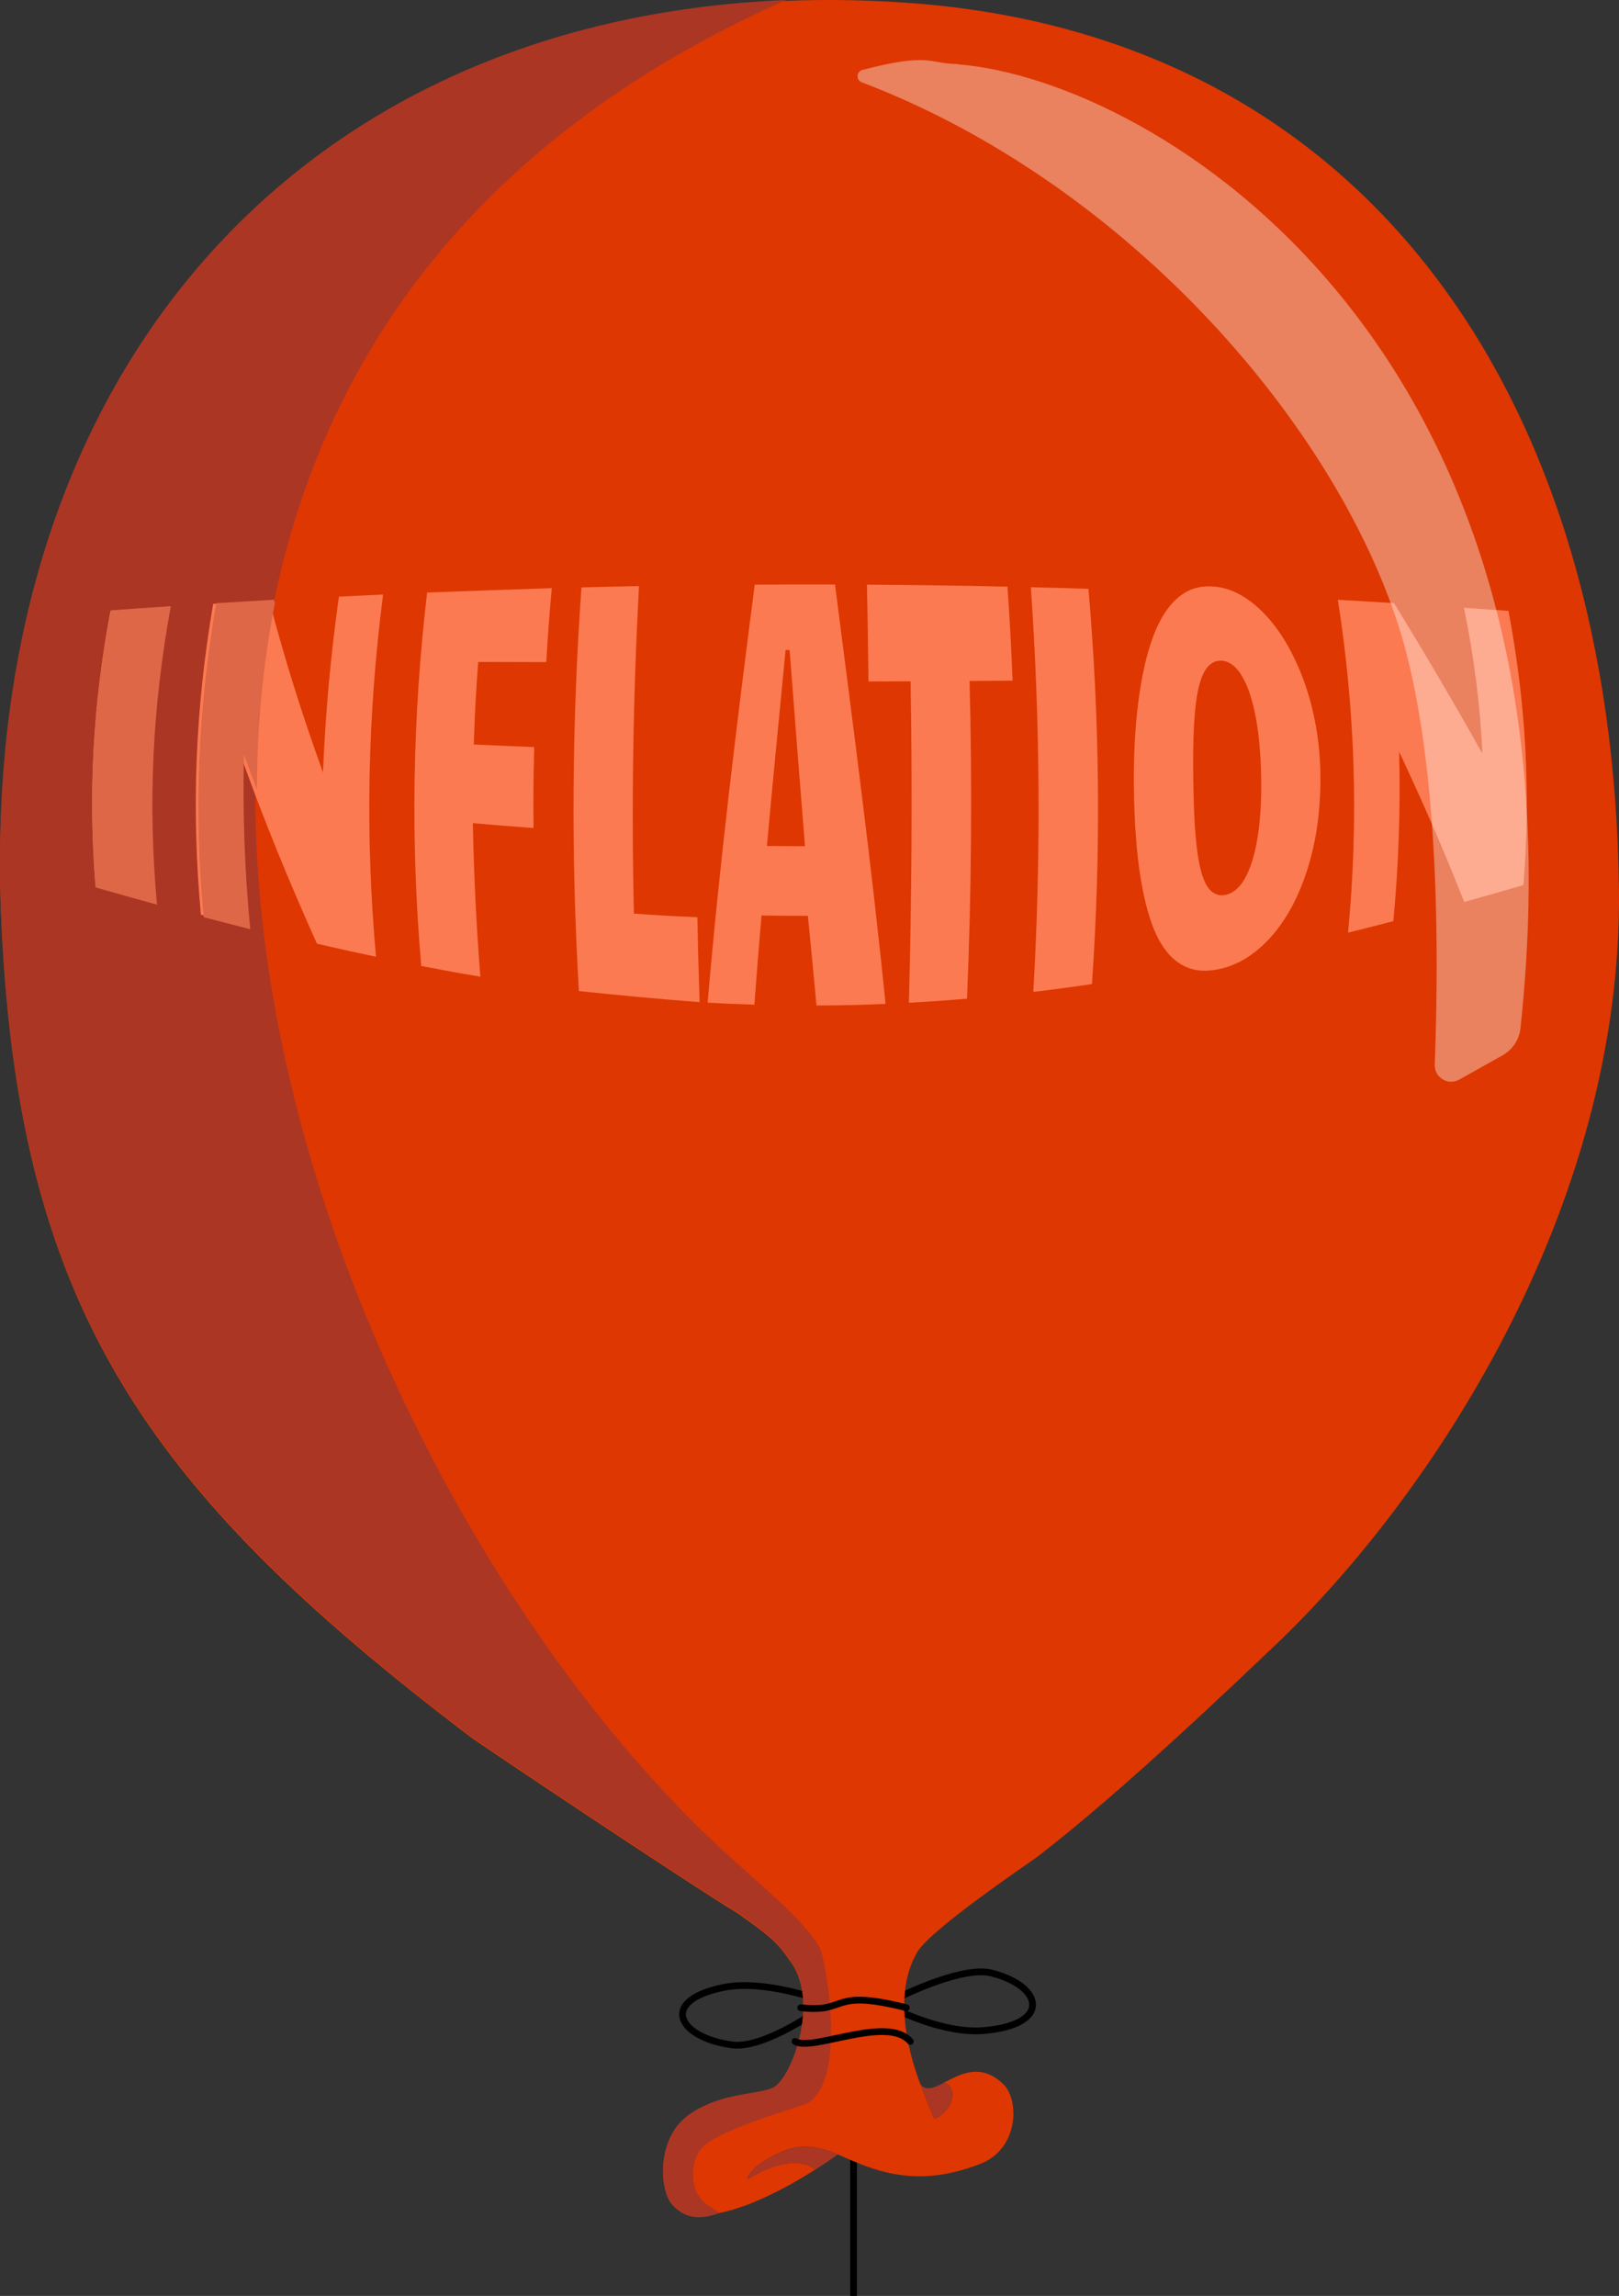 <?xml version="1.0" encoding="UTF-8"?><svg id="Layer_2" xmlns="http://www.w3.org/2000/svg" viewBox="0 0 480 680.61"><rect x="0" y="0" width="480" height="680.61" fill="#333333" stroke="none"/><defs><style>.cls-1{fill:#dd6747;}.cls-2{stroke-linecap:round;}.cls-2,.cls-3{fill:none;stroke:#000;stroke-miterlimit:10;stroke-width:2px;}.cls-4{fill:#ab3624;}.cls-5{fill:#fff;opacity:.37;}.cls-6{fill:#de3702;}.cls-7{fill:#fc7a51;}</style></defs><g id="Layer_1-2"><g><g><path class="cls-3" d="M253.06,639.07v41.54"/><g><path class="cls-3" d="M245.69,593.66c-3.18-1.05-19.39-6.88-31.16-4.49-19.29,3.93-13.53,14.86,2.51,17.03,8.38,1.13,22.67-7.98,28.65-12.54"/><path class="cls-3" d="M262.36,594.2c2.86,1.37,17.28,8.85,29.51,7.74,20.07-1.82,17.3-13.21,2.07-17.05-7.96-2.01-24.47,5.45-31.58,9.31"/></g><path class="cls-6" d="M377.95,487.82c-10.19,9.69-45.97,44.01-70.63,62.78-1.82,1.39-31.22,21.17-35.32,28.03-7.01,11.74-3.26,28.5,.89,39.22,1.49,3.86,3.11,8.48,4.22,10.26,6.59-3.01,6.38-10.26,2.66-10.67,4.74-2.45,10.96-6.16,17.72,.43,4.77,4.65,4.62,19.07-6.73,23.55-19.76,7.79-32.32,1.63-42.36-2.73h-.01c-6.19-2.7-11.35-3.15-16.7-.77-10.09,4.48-10.09,8.13-10.09,8.13,8.9-5.45,15.78-6.12,20.15-2.91-19.57,12.45-35.87,16.79-41.81,10.88-4.45-4.42-4.74-16.2,.56-23.26,2.79-3.71,6.68-5.51,8.69-6.45,7.45-3.45,15-3.29,19.62-5.04,5.59-2.12,14.25-25.13,5.89-37.28-4.31-6.25-5.86-7.6-16.18-14.91-13.99-8.4-76.49-50.21-79.11-52.21C41.85,440.72,4.7,386.14,.25,269.44-5.67,113.98,94.74-11.37,268.87,.82c137.66,9.65,209.56,118.91,211.12,263.05,1.03,95.2-56.56,180.74-102.03,223.96Z"/><path class="cls-4" d="M238.88,623.75c-2.99,1.07-25.52,7.64-30.45,12.64-3.09,3.13-3.34,7.8-2.59,11.37,.53,2.51,2.07,4.68,4.21,6.09l3.31,2.18c-2.21,.61-8.57,3.57-14.05-2.41-3.57-3.89-4.07-16.06,1.23-23.11,2.79-3.71,6.68-5.51,8.69-6.45,1.03-.48,2.06-.89,3.09-1.24,6.39-2.2,12.55-2.3,16.53-3.8,5.59-2.12,14.25-25.13,5.89-37.28-4.31-6.25-5.86-7.6-16.18-14.91-1.13-.68-2.57-1.57-4.28-2.65-19.41-12.23-72.43-47.72-74.84-49.56C41.88,440.46,4.72,385.88,.27,269.18-5.65,113.71,85.83,6.15,233.04,0-28.88,116.2,87.36,431.95,214.78,548.99c11.22,10.3,23.36,19.99,28.26,28.39,1.49,2.55,8.69,40.07-4.16,46.37Z"/><path class="cls-4" d="M277.12,628.12c-1.12-1.78-2.73-6.4-4.22-10.26,1.58,2.15,3.95,1.11,6.89-.41,3.72,.41,3.92,7.66-2.66,10.67Z"/><path class="cls-4" d="M248.41,638.7c-2.25,1.58-4.46,3.06-6.63,4.45h-.01c-4.36-3.21-11.25-2.54-20.15,2.91,0,0,0-3.65,10.09-8.13,5.35-2.37,10.51-1.92,16.7,.77Z"/><path class="cls-2" d="M237.41,595.18c14.38,1.67,8.19-5.81,31.3,0"/><path class="cls-2" d="M235.71,605.17c4.98,3.18,27.39-7.92,34.17,0"/></g><g><g><path class="cls-7" d="M32.76,181.1c6.93-.51,10.38-.75,17.29-1.22-5.32,29.46-6.67,57.74-4.02,87.56-7.1-1.98-10.65-2.99-17.73-5.06-2.19-27.69-.7-53.96,4.46-81.28Z"/><path class="cls-7" d="M63.19,179.01c6.67-.42,10-.63,16.65-1.01,4.5,17.33,9.85,34.17,15.92,51.01,.71-17.54,2.28-34.75,4.72-52.13,5.24-.27,7.86-.39,13.1-.64-4.62,35.94-5.35,71.29-2.1,107.39-6.99-1.48-10.49-2.26-17.51-3.88-8.34-18.54-16-37.21-22.79-56.37-.4,17.24,.2,34.1,1.82,51.27-5.37-1.37-8.06-2.07-13.44-3.51-2.87-31.32-1.65-61.12,3.64-92.12Z"/><path class="cls-7" d="M126.65,175.66c12.31-.47,24.63-.91,36.94-1.3-.78,8.77-1.11,13.15-1.63,21.92-8.08-.02-12.11-.03-20.18-.05-.73,9.79-.99,14.68-1.31,24.47,7.16,.33,10.74,.48,17.91,.76-.24,9.6-.28,14.4-.2,24-7.2-.52-10.79-.81-17.99-1.43,.29,15.22,1.03,30.34,2.23,45.51-6.99-1.18-10.5-1.82-17.53-3.18-3.21-37.1-2.6-73.72,1.74-110.69Z"/><path class="cls-7" d="M172.39,174.13c6.83-.17,10.24-.25,17.06-.38-1.75,32.37-2.26,64.68-1.51,97.09,7.53,.52,11.29,.74,18.82,1.07,.19,10.07,.32,15.11,.66,25.18-11.96-.93-23.86-2.03-35.79-3.29-2.36-39.97-2.08-79.74,.76-119.67Z"/><path class="cls-7" d="M262.56,297.6c-8.2,.34-12.29,.44-20.49,.47-.99-10.62-1.5-15.94-2.54-26.56-5.5,0-8.25-.03-13.75-.13-.9,10.59-1.33,15.88-2.12,26.45-5.54-.17-8.31-.29-13.86-.6,3.53-41.43,8.64-82.67,13.96-123.91,9.52-.06,14.28-.07,23.8-.04,5.32,41.41,10.81,82.78,14.99,124.32Zm-29.65-104.91c-1.89,19.36-3.76,38.72-5.54,58.09,4.52,.05,6.77,.07,11.29,.08-1.55-19.39-3.09-38.77-4.55-58.16-.48,0-.72,0-1.2,0Z"/><path class="cls-7" d="M269.47,297.27c.86-31.77,1.02-63.51,.51-95.29-5,.02-7.49,.03-12.49,.04-.11-9.57-.26-19.13-.46-28.7,13.89,.09,27.78,.28,41.66,.59,.66,9.28,1.16,18.59,1.52,27.88-5.1,.04-7.65,.06-12.75,.09,.81,31.43,.56,62.75-.76,94.17-6.91,.59-10.35,.83-17.24,1.21Z"/><path class="cls-7" d="M305.63,174.08c6.83,.17,10.24,.26,17.07,.47,3.4,39.12,3.76,78,1.04,117.17-6.97,1.03-10.44,1.49-17.38,2.32,2.3-40.06,2.04-79.93-.73-119.96Z"/><path class="cls-7" d="M361.26,287.32c-3.43,.71-6.41,.59-8.95-.4-2.55-.98-4.72-2.65-6.55-4.99-1.83-2.34-3.33-5.29-4.53-8.82-1.2-3.53-2.15-7.46-2.89-11.76-.73-4.3-1.26-8.89-1.6-13.73-.34-4.85-.53-9.81-.58-14.86-.05-5,.08-9.97,.4-14.9,.32-4.93,.83-9.63,1.55-14.08,.72-4.45,1.65-8.56,2.83-12.31,1.17-3.75,2.6-6.96,4.3-9.62s3.7-4.7,6.01-6.12c2.31-1.42,4.99-2.04,8.04-1.89,3.05,.15,5.94,1.04,8.67,2.62,2.73,1.58,5.28,3.68,7.64,6.28,2.36,2.6,4.51,5.62,6.41,9.05,1.9,3.44,3.55,7.13,4.92,11.07,1.37,3.95,2.44,8.07,3.2,12.4,.76,4.32,1.2,8.68,1.32,13.09,.12,4.46-.06,8.87-.52,13.25-.46,4.38-1.24,8.6-2.32,12.69-1.08,4.09-2.47,7.95-4.17,11.62-1.69,3.67-3.7,6.96-5.98,9.88-2.29,2.92-4.88,5.41-7.75,7.42-2.87,2.02-6.03,3.41-9.45,4.12Zm-7.47-55.79c.09,6.31,.28,11.68,.66,16.09,.38,4.41,.91,7.98,1.65,10.69,.74,2.71,1.68,4.62,2.86,5.73,1.18,1.11,2.55,1.54,4.13,1.29,1.58-.25,3.03-1.12,4.35-2.59,1.32-1.47,2.49-3.64,3.48-6.5,.99-2.86,1.79-6.45,2.32-10.79,.53-4.33,.78-9.51,.66-15.54-.12-6.03-.58-11.18-1.28-15.46-.7-4.28-1.62-7.79-2.71-10.53-1.09-2.74-2.32-4.77-3.67-6.09-1.35-1.32-2.8-1.98-4.35-1.98-1.55,0-2.87,.68-3.99,2.03-1.11,1.36-1.97,3.47-2.62,6.34-.64,2.87-1.06,6.56-1.3,11.07-.24,4.51-.28,9.93-.19,16.24Z"/><path class="cls-7" d="M396.67,177.8c6.65,.38,9.98,.58,16.64,.99,9.02,14.72,17.77,29.55,26.2,44.61-.69-14.53-2.54-29-5.48-43.24,5.28,.37,7.92,.55,13.2,.94,5.16,27.32,6.65,53.59,4.45,81.28-7.02,2.05-10.53,3.05-17.57,5.02-5.94-15.1-12.39-29.88-19.3-44.57,.44,16.89-.13,33.42-1.71,50.24-5.37,1.4-8.06,2.08-13.43,3.41,3.18-33.28,2.14-65.64-3.02-98.67Z"/></g><g><path class="cls-1" d="M46.54,268.18c-7.29-2-10.94-3.03-18.21-5.11-2.25-27.98-.72-54.53,4.58-82.14,7.11-.51,10.65-.76,17.74-1.23-5.46,29.76-6.84,58.35-4.11,88.48Z"/><path class="cls-1" d="M72.33,223.65c-.42,17.42,.2,34.45,1.86,51.8-5.51-1.39-8.27-2.1-13.8-3.55-2.94-31.64-1.69-61.76,3.74-93.09,6.84-.42,10.26-.63,17.08-1.02,.09,.35,.19,.71,.29,1.05-3.58,18.06-5.28,36.55-5.32,55.23-1.31-3.46-2.6-6.94-3.86-10.43Z"/></g></g><path class="cls-5" d="M432.63,320.05c-3.32,1.87-7.4-.63-7.26-4.44,2.47-67.27-3.44-107.92-11.09-131.18-20.1-61.15-81.88-130.78-158.78-160.03-1.76-.67-1.62-3.2,.19-3.67,19.96-5.21,19.72-1.87,27.84-1.77,.24,0,.46,.11,.7,.13,57.87,4.73,188.41,82.64,166.56,285.72-.36,3.36-2.31,6.35-5.26,8.01l-12.9,7.24Z"/></g></g></svg>